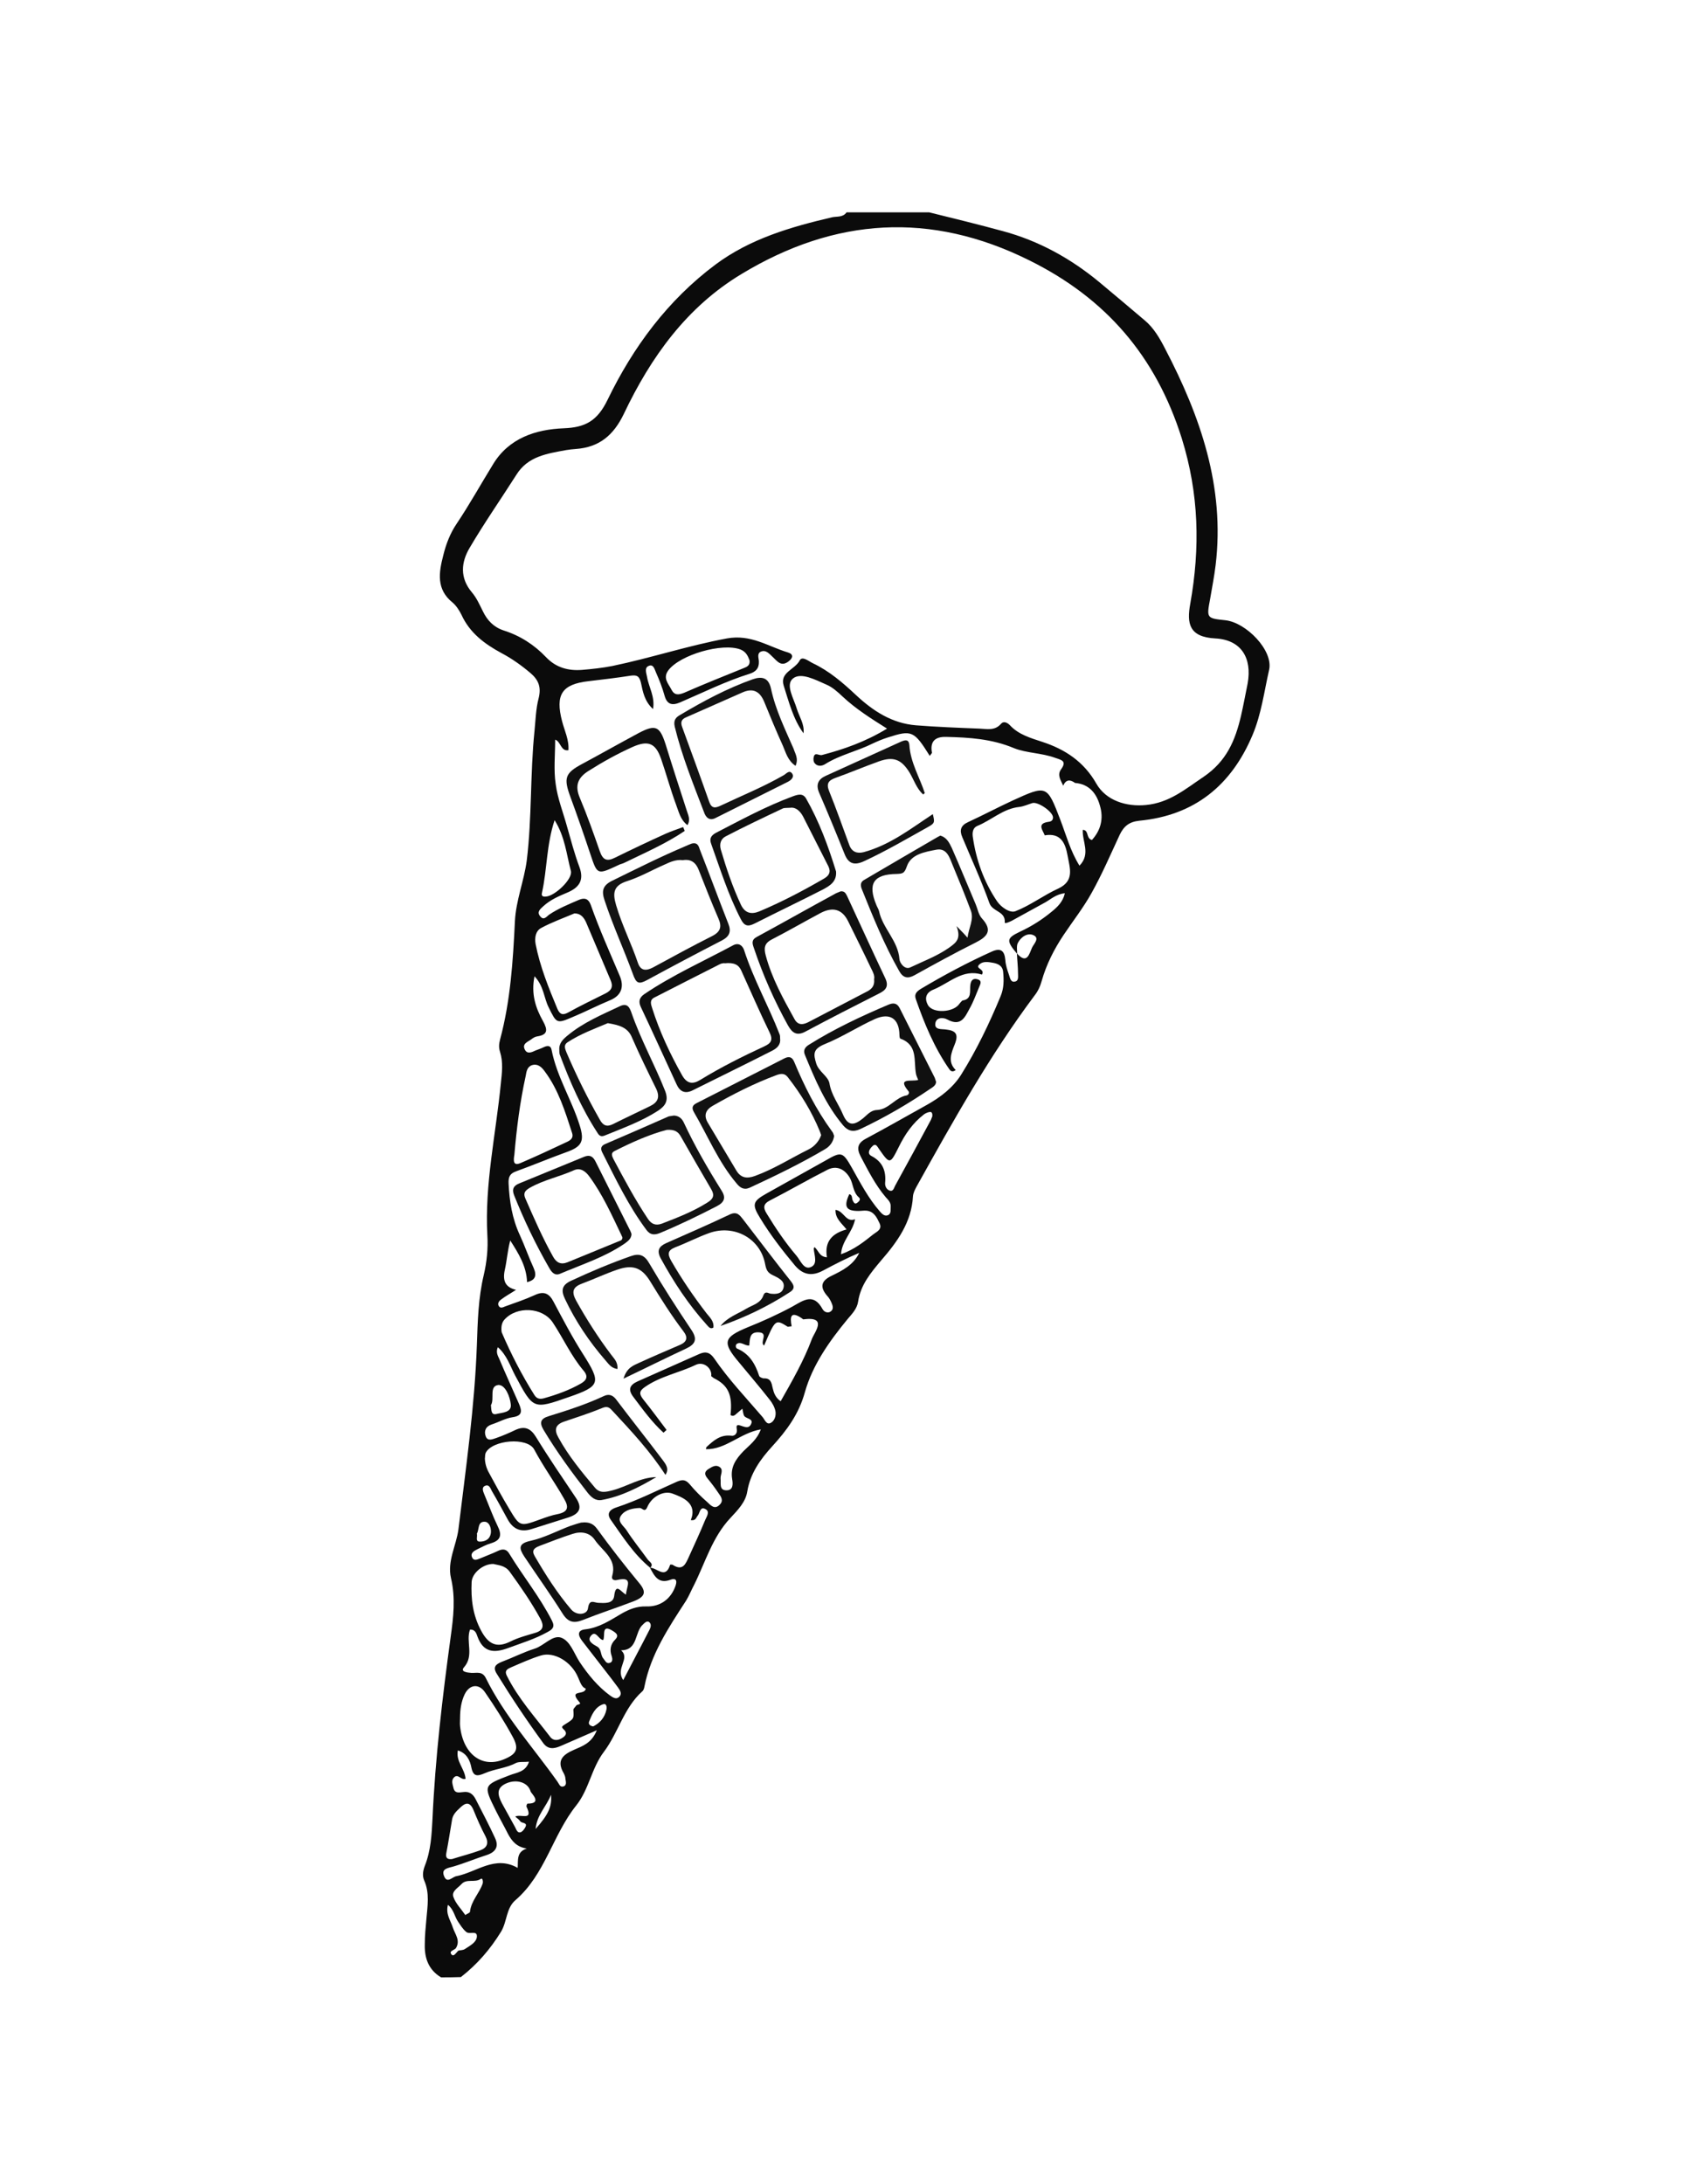 <?xml version="1.0" encoding="utf-8"?>
<!-- Generator: Adobe Illustrator 17.0.0, SVG Export Plug-In . SVG Version: 6.00 Build 0)  -->
<!DOCTYPE svg PUBLIC "-//W3C//DTD SVG 1.1//EN" "http://www.w3.org/Graphics/SVG/1.1/DTD/svg11.dtd">
<svg version="1.1" id="Layer_2" xmlns:x="http://ns.adobe.com/Extensibility/1.0/" xmlns:i="http://ns.adobe.com/AdobeIllustrator/10.0/" xmlns:graph="http://ns.adobe.com/Graphs/1.0/"
	 xmlns="http://www.w3.org/2000/svg" xmlns:xlink="http://www.w3.org/1999/xlink" xmlns:a="http://ns.adobe.com/AdobeSVGViewerExtensions/3.0/"
	 x="0px" y="0px" width="612px" height="792px" viewBox="0 0 612 792" style="enable-background:new 0 0 612 792;"
	 xml:space="preserve">
<path style="fill:#0B0B0B;" d="M160,717c-4.5-2.7-6-6.9-5.9-11.8c0-3.2,0.3-6.3,0.6-9.5c0.4-4.6,1.2-9.3-0.8-13.8
	c-0.8-1.8-0.4-3.7,0.2-5.3c2.2-5.5,2.5-11.3,2.8-17.1c1-22.1,3.6-44.1,6.6-66c1-7.1,1.8-14.1,0.1-21.3c-1.4-6.1,1.9-11.7,2.7-17.6
	c2.7-22.3,5.9-44.5,6.7-67c0.3-8.5,0.5-16.9,2.5-25.3c1.1-4.7,1.6-9.6,1.3-14.4c-1-18.6,3.1-36.7,4.9-55.1c0.4-3.8,0.9-7.6-0.3-11.4
	c-0.5-1.5-0.4-2.9,0-4.4c3.8-14.1,4.7-28.5,5.4-43c0.4-7.6,3.3-14.5,4.3-22c1.9-15.6,1.2-31.3,2.8-46.9c0.4-4,0.5-8.1,1.5-11.9
	c1-4,0-6.6-2.9-9.1c-3.3-2.8-6.8-5.3-10.6-7.3c-6.1-3.3-11.5-7.3-14.5-13.9c-0.8-1.6-1.9-3.3-3.2-4.4c-6-4.8-5-10.9-3.4-17.1
	c1-4.1,2.5-8,4.8-11.4c4.7-7,8.8-14.4,13.3-21.7c5.7-9.4,15.4-12.6,25.6-13c7.9-0.3,12.2-2.7,15.9-10.3
	c9.3-19.2,21.9-36.2,39.2-49.1c12.5-9.3,27.2-13.6,42.2-17.1c1.8-0.4,4,0.1,5.3-1.8c10,0,20,0,30,0c8.9,2.2,17.9,4.4,26.7,6.8
	c13,3.5,24.6,9.9,35,18.5c5.5,4.6,11,9.2,16.4,13.8c3.4,2.8,5.6,6.7,7.5,10.4c12.8,24.5,21.7,50.1,18.3,78.4
	c-0.5,4.1-1.3,8.2-2,12.3c-1.3,6.9-1.3,7,5.5,7.7c7.6,0.8,17.5,11,15.9,18c-1.8,7.9-2.8,16-6,23.6c-7.7,18.3-21.1,29.2-41.1,31.1
	c-3.7,0.4-5.6,2-7.1,5.1c-3.3,7.1-6.4,14.3-10.2,21.1c-3,5.4-6.8,10.2-10.2,15.3c-3.4,5.1-6.2,10.6-7.9,16.6
	c-0.5,1.9-1.4,3.8-2.6,5.3c-16.3,21.8-29.5,45.4-42.7,69.1c-0.6,1.1-1.3,2.4-1.4,3.7c-0.5,9.4-5.7,16.5-11.5,23.2
	c-3.8,4.5-7.5,8.9-8.4,15c-0.4,2.6-2.2,4.4-3.8,6.3c-6.6,8-12.7,16.6-15.5,26.5c-2.2,8-6.6,13.9-11.9,19.7c-4.2,4.6-7.9,9.7-9,16.3
	c-0.6,3.9-3.5,6.8-6.1,9.6c-6.6,7-9.1,16.1-13.2,24.3c-1,1.9-1.8,3.9-2.9,5.7c-6.3,9.7-12.8,19.4-15.1,31.1
	c-0.1,0.6-0.3,1.4-0.8,1.8c-6.7,6-8.7,15-13.9,21.9c-4.5,5.9-5.4,13.6-10,19.4c-8.6,10.7-11.3,25.1-22.1,34.4
	c-3.4,2.9-3,7.7-5.2,11.4c-4,6.5-8.7,11.9-14.6,16.5C164.7,717,162.3,717,160,717z M166.3,707.3c0.8-0.2,1.7-0.1,2.4-0.6
	c1.8-1.2,4.2-2.4,4.3-4.5c0.1-2.4-2.7-0.6-3.9-1.7c-1.3-1.1-2.1-2.5-3-3.8c-1.2-1.8-1.5-4.3-3.6-6c-0.9,3.4,1,5.7,1.8,8.3
	c0.8,2.4,2.8,4.6,1.1,7.4c-0.6,0.8-2.7,1-1.6,2.3C164.6,709.7,165.5,708,166.3,707.3z M390,283.9c-1.8-1.3-3.3-1.3-4.3,1
	c-0.8-1.9-2.3-3.8-0.8-5.9c2.2-3,0.3-3.4-2.1-4.2c-4.9-1.8-10.4-1.7-14.9-3.5c-8.1-3.4-16.3-3.9-24.7-4.1c-4-0.1-5.9,1.7-5.1,5.8
	c-0.3,0.4-0.5,0.7-0.8,1.1c-5.7-9.1-6.5-9.5-15.2-6.7c-1.9,0.6-3.8,1.4-5.5,2.2c-5.6,2.8-11.9,4.1-17.3,7.5
	c-1.1,0.7-2.7,0.9-3.7-0.3c-0.5-0.5-0.6-1.6-0.4-2.3c0.4-1.9,1.9-0.5,2.9-0.7c8-2.1,15.8-4.8,23.7-9.6c-5.9-3.7-11.4-7.2-16.1-11.6
	c-1.8-1.7-3.8-3.5-6-4.4c-3.9-1.7-9.1-4.5-12-2.2s0.3,7.3,1.4,11.1c0.9,2.9,2.8,5.5,2.4,8.8c-3.8-5.2-5.3-11.4-7.2-17.3
	c-1.5-4.8,4.1-5.8,5.8-9.1c0.9-1.8,3.3,0.3,4.8,1c5.9,2.8,10.8,7,15.6,11.5c6.2,5.8,13.1,10.3,21.8,11c7.6,0.6,15.3,0.9,23,1.2
	c2.7,0.1,5.6,0.9,7.9-1.8c0.9-1,2.2-0.4,3.1,0.5c3.2,3.5,7.6,4.7,11.8,6.1c8.3,2.7,15.1,7.2,19.6,15.1c3.5,6.2,10.9,8.5,18,7.8
	c8.5-0.8,14.2-5.7,20.9-10.2c8.4-5.7,11.5-13.2,13.6-22.1c0.9-3.9,1.6-7.8,2.4-11.7c1.7-9.3-2.3-15.9-11.7-16.4
	c-9.6-0.5-10.4-5.5-9.1-12.6c3.6-20.2,3.2-39.8-3.1-60c-9.4-29.8-27.6-50.8-55.3-64.5c-35.8-17.8-70.5-15.5-104.3,4.9
	c-20,12-33,30.2-42.8,50.8c-3.7,7.7-8.9,12.1-17.4,12.7c-1.2,0.1-2.3,0.2-3.5,0.4c-6.9,1.3-13.9,2.2-18.1,9
	c-5.6,8.8-11.6,17.4-16.9,26.4c-3.1,5.2-3.7,10.9,0.8,16.2c1.7,2,2.8,4.5,4,6.9c1.6,3.3,3.9,5.7,7.5,6.9c6,1.9,11.1,5.2,15.4,9.7
	c3.6,3.8,8.1,5,13.1,4.6c3.6-0.3,7.3-0.7,10.9-1.4c14-2.9,27.5-7.4,41.6-10c8.7-1.6,14.9,2.9,22.2,5.1c2,0.6,1.8,2,0.2,3.2
	c-2.7,2.1-4.1,0-5.8-1.6c-1.2-1.1-2.4-2.7-4.3-1.9c-1.5,0.7-0.7,2.4-0.7,3.6c0.1,2.5-1.2,3.7-3.3,4.4c-8.7,2.7-16.9,6.8-25.3,10.4
	c-2.8,1.2-4.7,0.8-5.6-2.4c-0.8-2.9-1.9-5.7-3.1-8.4c-0.5-1.1-0.9-3.1-2.5-2.5c-1.8,0.6-1.1,2.4-0.8,3.9c0.6,3.8,3,7.3,2.2,11.8
	c-3.1-2.8-3.7-6.3-4.4-9.6c-0.6-2.4-1.5-2.8-3.7-2.5c-5.1,0.8-10.2,1.4-15.3,2c-9.7,1.1-12.1,4.9-9.6,14.5c0.9,3.5,2.6,6.8,2.3,10.6
	l0.1-0.1c-2.9,0.6-2.8-3.1-4.9-3.8c0,5.6-0.6,11,0.2,16.2c0.7,5.2,2.7,10.2,4.1,15.3c1.4,4.9,2.7,9.9,4.5,14.7
	c1.8,4.9-0.2,7.5-4.5,9.3c-3.1,1.3-6.1,2.6-8.6,4.9c-1.1,1-2.5,2.1-1.1,3.7c1.3,1.6,2.3,0,3.3-0.7c3.3-2.2,7-3.7,10.7-5.3
	c2.1-0.9,3.5-0.4,4.3,1.8c3.1,8.8,6.9,17.2,10.5,25.7c1.6,3.7,0.9,7.1-3.5,8.9c-4.6,1.9-9,4.2-13.6,6.1c-5.8,2.5-5.8,2.3-8.7-3.6
	c-1.7-3.4-1.7-7.6-5.1-11.2c-1.3,6.4,0.4,11.5,3.1,16.3c1.7,3.1,1.8,4.9-2.1,5.5c-0.8,0.1-1.6,0.6-2.2,1.1c-1.3,0.9-3.4,1.6-2.3,3.7
	c0.9,1.8,2.6,0.9,3.9,0.3c1.1-0.4,2.2-0.8,3.2-1.3c1.2-0.5,2.3-0.5,2.6,1.1c1.9,9.7,7.3,18.1,10.2,27.4c1.8,5.7,0.8,7.7-4.9,9.7
	c-6.1,2.2-12,4.7-18.1,6.9c-2.3,0.8-2.9,2-2.8,4.4c0.3,6.5,1.3,12.8,4.1,18.8c1.8,3.9,3.2,8,5,11.9c1.2,2.8,0.6,4.4-2.4,5.1
	c-0.2-5.8-3.1-10.4-6.1-15.1c-1,3.7-1.2,7.3-2,10.8c-0.8,3.8,0.2,6.2,4.1,7.1c-1.8,1.2-3.7,2.2-5.4,3.5c-0.6,0.4-1.3,1.2-1,2.1
	c0.6,1.4,1.7,0.7,2.5,0.4c3.6-1.3,7.2-2.5,10.7-4.1c3.2-1.5,5.2-0.7,6.8,2.4c3.4,6.4,6.8,12.9,10.7,19c6.6,10.4,6.4,11.6-5.2,15.6
	c-12.9,4.5-12.8,4.5-19.4-7.8c-1.8-3.4-3-7.4-6.3-10.3c-0.8,1.8,0,3.1,0.5,4.2c2.3,5.5,4.8,10.9,7.2,16.4c1.1,2.6,1.2,4.3-2.4,4.8
	c-2.6,0.4-5,1.8-7.5,2.6c-2.2,0.7-2.9,2.4-2.2,4.3c0.7,2,2.6,1,3.9,0.6c2.3-0.8,4.6-1.8,6.9-2.9c3.3-1.5,5.5-0.6,7.4,2.5
	c4.6,7.5,9.6,14.8,14.5,22.1c2.5,3.7,1.3,5.8-2.6,7.1c-4.4,1.4-8.9,2.8-13.3,4.2c-3.9,1.3-6.8,0.2-8.8-3.4c-1.9-3.5-3.8-7-5.8-10.4
	c-0.5-1-1-2.5-2.5-1.8c-1.3,0.6-0.6,2.1-0.2,3.1c1.6,3.8,3,7.7,4.8,11.4c1.6,3.2,1.3,5.2-2.4,6.3c-1.7,0.5-3.4,1.4-5,2.2
	c-1.2,0.6-2.6,1.4-1.8,3c0.7,1.4,2,0.6,3.1,0.2c2.1-0.9,4.3-1.7,6.4-2.7c1.7-0.8,3-0.5,3.9,1c5,8.2,11.1,15.7,15.5,24.3
	c1.2,2.3,0.3,3.2-1.6,4.2c-4.5,2.5-9.4,4-14.3,5.8c-5.1,1.9-9,1.6-11.1-4.2c-0.4-1.1-0.8-2.6-2.7-2.5c-1.6,4.4,1.6,9.4-2.2,13.7
	c-1.4,1.6,1.2,1.9,2.7,2c1.9,0.1,3.9-0.7,5.2,1.8c6.8,13.8,17.2,25.2,26,37.6c0.6,0.8,0.9,2.1,2.1,1.8c1.5-0.4,0.9-1.9,0.8-2.9
	c0-0.6-0.3-1.3-0.6-1.9c-2.7-4.6-0.4-6.7,3.7-8.5c2.9-1.3,6.4-2.3,8.3-7.1c-5.1,2.2-9.1,4-13.1,5.7c-2.3,1-4.5,1.4-6.3-1
	c-6-8.2-11.6-16.6-16.9-25.2c-1.5-2.4-0.4-3.4,1.8-4.3c4-1.5,7.9-3.5,12-4.8c3.4-1.1,6.4-5,9.5-4c3.4,1.2,4.7,5.7,6.8,8.9
	c3.1,4.6,6.5,8.8,11,12.1c1,0.7,2.2,1.5,3.2,0.6c1.3-1.1,0.5-2.4-0.3-3.5s-1.6-2.1-2.4-3.2c-3.6-4.6-7.1-9.2-10.7-13.8
	c-1.5-2-1.7-3.8,1.3-4.1c5-0.6,9-3.3,13.1-5.7c2.8-1.6,5.6-2.7,8.9-2.6c5.2,0.2,9.1-2.8,10.7-7.6c0.7-2.1-0.2-2.7-1.8-2.1
	c-4.4,1.7-5.9-1.3-7.5-4.3c2.4-0.2,5.6,4.4,7.3-1.1c0-0.1,0.7-0.1,0.9,0c3.8,2.5,4.8-0.5,6-3.1c2-4.4,4-8.7,5.8-13.1
	c0.5-1.2,1.9-3.1,0.1-4c-2-1.1-2,1.5-2.8,2.4c-0.6,0.7-0.7,1.9-2.5,1.6c2.5-6.2-3.1-8.3-6.6-9.6c-3.1-1.2-7.5,0.9-9.2,4.9
	c-0.9,2.1-1.8,0.3-2.7,0.3c-2.5,0.1-5.2,0.6-6.7,2.6c-1.8,2.3,0.9,3.9,1.9,5.5c2.3,3.6,5.1,7,7.6,10.5c0.6,0.9,2.4,1.6,1,3.1
	c-6-4.9-10-11.3-14.4-17.5c-1.7-2.5,0.2-3.8,2.1-4.4c7.6-2.5,14.7-6.1,21.9-9.3c2.1-0.9,3.2-0.8,4.7,0.9c1.9,2.3,4,4.4,6.3,6.4
	c1.2,1.1,2.7,3,4.6,1c1.6-1.6,0.3-3.1-0.6-4.4c-1.2-1.8-2.5-3.5-3.9-5.2c-1.3-1.6-0.9-2.6,0.7-3.5c1-0.6,2.1-1.3,3.3-0.8
	c2.2,1,0.7,2.9,0.8,4.4c0.2,1.7-0.6,4.2,2,4.3c2.7,0.1,2.5-2.4,2.2-4.1c-0.7-4.3,1.3-7.2,4.1-10.1c2.2-2.2,4.9-4.1,6.3-7.9
	c-7.5,1.3-12.6,7.3-19.9,7.2c0.1-0.5,0.1-0.6,0.1-0.7c2.6-2.4,5.1-4.7,9.1-4.2c1.1,0.2,2.2-0.7,2-2.2c-0.1-0.8-0.4-1.9,0.9-1.6
	c1.6,0.4,3.4,1.6,4.3-0.5c0.9-2-2-1.8-2.6-3c-0.3-0.7-0.4-1.6-0.6-2.5c-0.9,0.8-1.5,1.3-2.1,1.8c-0.6,0.6-1.3,1.1-2.2,0.5
	c0.8-7.3-0.8-10.8-6.1-13.4c-0.3-0.2-0.6-0.5-0.9-0.7c0.4-2.8-2.7-5.5-5.6-4.1c-6,2.9-12.8,4.1-18.4,8c-2.2,1.5-2.2,2.6-0.6,4.6
	c2.9,3.6,5.6,7.3,8.4,11c-0.4,0.3-0.7,0.7-1.1,1c-4.2-3.8-7.5-8.4-10.9-12.9c-2.1-2.7-1.4-4.4,1.5-5.7c7.4-3.3,14.9-6.6,22.3-9.9
	c2.4-1.1,4-0.6,5.5,1.6c5.2,7.6,11.5,14.2,17.5,21.2c0.8,0.9,1.4,2.9,2.9,2.2s2.1-2.7,1.8-4.3c-0.3-1.5-1.2-3.1-2.2-4.3
	c-3.6-4.6-7.4-9-11.1-13.5c-6.1-7.2-5.5-9,3.2-12.6c5.5-2.2,11-4.7,16.2-7.5c4.1-2.3,7.7-5.1,11,0.9c0.6,1.1,2,1.6,3,0.8
	c1.1-0.8,0.7-2.1,0.2-3.2c-0.4-0.9-0.9-1.8-1.6-2.5c-2.7-3.2-2.1-5.4,1.7-7.2c3.9-1.9,7.9-3.9,10-8.3c-4.5,1.9-8.8,4.1-13.1,6.4
	c-3.9,2.1-7.2,1.7-10.2-1.8c-4.6-5.5-9-11.2-12.7-17.3c-3-4.9-2.7-6,2.5-8.9c7.1-4,14.2-7.9,21.3-11.9c5.7-3.3,6.2-3.2,9.5,2.6
	c3.1,5.5,6,11.1,10.2,15.9c0.7,0.8,1.7,1.9,3,1.3c1.2-0.6,0.8-2,0.9-3.1c0.1-1.5-0.9-2.4-1.8-3.4c-3.8-4.5-6.4-9.7-9.1-14.8
	c-1.5-2.9-1.1-4.8,1.9-6.4c7.5-4,14.8-8.2,22.2-12.3c4.8-2.7,9.3-6.1,12.3-10.8c5.7-9.1,10.3-18.7,14.4-28.6
	c1.2-2.9,1.2-5.8,0.9-8.8c-0.2-2.3-2-3-3.8-3.3c-1.6-0.3-3.5-0.6-4.8,0.6c-1.8,1.6,2.2,1.6,0.9,3.7c-6.9-2.2-11.7,3-17.5,5.4
	c-2.6,1-3.5,3-2.1,5.6c1.7,3.2,9.4,2.8,11.5-0.5c0.3-0.4,0.6-0.7,1-1.1c3.6-0.5,2.6-3.4,2.9-5.6c0.2-1.6,0.9-2.6,2.6-2.1
	c1.8,0.5,1,1.8,0.6,2.8c-1.1,2.6-2,5.2-3.4,7.7c-1.7,3.1-3.1,6.8-8.1,4.1c-1.6-0.9-4.2-0.8-4.4,1.5c-0.3,2.3,2.4,1.9,3.8,2.1
	c3.8,0.4,4.7,1.8,3.2,5.5c-1.2,3-2.6,6.3,0.4,9.2c-1.3,1-2,0.2-2.4-0.4c-5.4-7.8-9-16.5-12.1-25.4c-0.6-1.8,0.4-2.7,1.8-3.6
	c8.4-5,17-9.6,25.9-13.6c3.2-1.4,4.5-0.2,4.8,3.1c0.1,1.8,0.7,3.6,1.3,5.3c0.4,1.1,0.6,3,2.3,2.5c1.3-0.3,1-1.9,1-3
	c0-2.4-0.3-4.8-0.4-7.2c3.7,4.2,4.5,0.1,5.5-2.1c0.6-1.3,2.9-3.4,0.5-4.5c-2.2-1-4.6,0.7-5.7,2.9c-0.5,1.1-0.2,2.6-0.2,3.9
	c-4.1-4.9-3.9-5.7,1.1-8.1c4.1-1.9,7.9-4.3,11.4-7.2c2.1-1.7,4.1-3.6,4.8-6.7c-3.1,0.3-5,2.1-7.1,3.3c-4.1,2.2-8.1,4.5-12.2,6.7
	c-0.8,0.4-2.6,1.2-2.5,0.6c0.3-4.2-4.5-3.8-5.6-7.1c-2.9-8.1-6.5-15.9-9.8-23.8c-1.1-2.5-0.6-4.3,2.1-5.5c5.4-2.5,10.7-5.3,16.1-7.8
	c12.5-5.7,12.5-5.7,17.4,7.1c2.1,5.5,3.6,11.2,6.9,16.5c4.2-4.3,0.9-8.8,1.2-13c2.3,0.1,1.1,3.1,3.3,3.7c3.3-3.6,4.3-7.9,2.9-12.5
	C397.8,287.7,395.1,284.3,390,283.9z M287.2,480.9c-0.5,0.1-0.9,0.1-1.4,0.2c-4.5-2.8-4.5-2.8-8.6,6.8c-1.8-1.1,1.9-4.7-2.1-4.8
	c-3.4-0.1-3,2.7-3.3,4.8c-1.7,0.1-3-1.6-4.5-0.6c-0.6,0.4-0.4,1.5,0.1,1.7c4.5,1.9,6.6,5.6,8,9.9c0.1,0.4,1.1,0.9,1.7,0.9
	c2.5-0.1,2.8,1.6,3.2,3.5c0.4,1.7,1,3.5,2.9,4.8c4.2-7.4,8.4-14.7,11.3-22.5c0.9-2.5,6-8.4-3.1-7.2c-0.1,0-0.3-0.2-0.4-0.3
	C286.8,475.2,286.5,477.5,287.2,480.9z M379,302.9L379,302.9c-0.7-1.9-3-4.3,1.4-4.9c0.9-0.1,1.6-0.5,1.6-1.6c0-2-5.4-5.8-7.5-5.2
	c-1.6,0.5-3.1,1.2-4.7,1.4c-5.9,0.6-10.1,4.8-15.3,6.9c-1.6,0.7-1.8,2.4-1.6,3.9c1.2,8.4,4,16.3,8.8,23.4c1.5,2.2,4.7,4.4,6.7,3.6
	c5.4-2.1,10.2-5.8,15.5-8.2c6-2.8,4.2-7.4,3.4-11.9C386.5,305.8,384.9,301.9,379,302.9z M300,455.9c-1-5.8,2-8.7,7.1-10.1
	c-1.8-2.3-4.1-3.9-4-7.1c3.1,0.4,3.7,4.7,7.1,3.4c-0.9,4.7-4.8,7.8-5.1,12.7c4.8-1.7,8.3-4.5,11.8-7.3c1.2-0.9,3.2-1.7,2.2-3.9
	c-1-2.1-2-4.3-4.7-4.6c-1-0.1-2,0.1-3,0.1c-4.5,0-5.4-1.6-3.3-6.1c1.3,0.3,0.8,1.6,1.3,2.4c0.3,0.5,0.6,1.4,1.5,0.8
	c0.7-0.5,1.5-1.3,0.7-2c-2.2-1.9-2-4.8-3.3-7.1c-1.8-3.1-4.7-4.6-8-3c-7.1,3.6-14,7.6-21,11.2c-2.4,1.2-2.5,2.6-1.2,4.7
	c3.3,5.4,6.8,10.6,10.9,15.4c1.4,1.7,2.6,5,5,4.1c2.8-1,1.4-4.3,1.2-6.7c0-0.2,0.2-0.4,0.3-0.6C297,453.5,297.2,455.7,300,455.9z
	 M208.4,331.2c-4,1.7-8.2,3.2-12.1,5.3c-2,1.1-2.4,3.5-2,5.8c1.6,8.2,4.7,15.8,7.9,23.5c0.8,1.8,1.7,2.5,3.8,1.4
	c4.5-2.5,9.1-4.7,13.7-7c2.2-1.1,2.8-2.5,1.8-4.8c-3-7-5.9-14-8.9-21C211.8,332.7,210.7,331.2,208.4,331.2z M181.9,481.8
	c0,0.3,0,0.8,0.1,1.3c3.4,7.9,7.3,15.5,11.9,22.8c0.9,1.4,2.1,1.5,3.5,1.1c4.6-1.3,9.1-2.9,13.3-5.3c2.1-1.2,2.8-2.6,1-4.7
	c-4.5-5.3-7.4-11.8-11.2-17.5c-3.7-5.5-13-6-17.5-1C182.3,479.3,181.9,480.3,181.9,481.8z M175.9,528.9c0.1,2.4,0.9,4.2,1.9,5.9
	c2.2,4.1,4.4,8.1,6.8,12.1c4,6.7,4,6.7,11.2,4.1c2.2-0.8,4.4-1.6,6.6-2c3.8-0.8,4-2.6,2.2-5.6c-3.4-6-7.5-11.6-10.8-17.8
	c-2.5-4.6-15.2-3.5-17.6,1.2C175.9,527.5,176,528.4,175.9,528.9z M212.5,612.3c-1.5-0.5-2-2.3-2.8-4.1c-2.4-5.7-8.7-9.4-13.5-7.9
	c-3.6,1.1-7.1,2.7-10.6,4.2c-1.3,0.6-2.8,1.1-1.7,3.2c4.1,8.2,10.2,14.9,15.7,22.1c1.1,1.5,2.9,1.4,4.5,0.3c1.4-0.9,1.7-1.9,0.3-3.1
	c-1-0.9-0.2-1.2,0.5-1.7c3.4-2.1,3.3-2.1,3.1-5.3c0-0.5,0.7-1,1-1.5c0.3-0.6,2.2-0.3,1.1-1.4C206.1,612.4,212.2,614.9,212.5,612.3z
	 M179,567.1c-3.6-0.1-7.7,3.2-7.9,6.5c-0.3,6.2,0.4,12.1,3.5,17.8c2.6,4.8,5.6,6.3,10.6,3.8c2.8-1.4,5.9-2.2,8.9-3.1
	c3.1-0.9,3.3-2.6,1.9-5.2c-3.3-6-7.1-11.5-11.1-17C183.2,567.6,180.9,567.6,179,567.1z M186.6,418.7c-0.4,2.3-0.4,4.2,2.3,3
	c5.6-2.4,11.2-5,16.7-7.6c1.3-0.6,2.6-1.4,1.9-3.4c-2.5-7.7-4.9-15.5-9.8-22.1c-1-1.4-2.4-3-4.6-2.4c-1.9,0.6-2.1,2.3-2.4,4
	C188.6,399.7,187.4,409.4,186.6,418.7z M168.9,645c-1.7,0.6-2.7-2-4.2-0.5c-1.1,1.1-0.5,2.5-0.2,3.8c0.5,2.2,2.2,1.6,3.6,1.5
	c2.2-0.3,3.5,0.8,4.4,2.5c2.4,4.7,4.9,9.4,7.1,14.2c1.4,3,0.3,5-2.9,6.1c-4.1,1.3-8.1,3-12.2,4.2c-2.1,0.6-4.5,0.8-3.4,3.5
	c1.1,2.8,2.9,0.3,4.5,0c7.3-1.4,13.9-7.7,22.2-3c0.2-2.8-0.5-5.8,3.3-7c-3.7-0.6-5.4-2.7-6.8-5.3c-1.4-2.8-3-5.6-4.4-8.4
	c-4.6-9.3-4.6-9.2,5-12.9c2.5-1,5.8-1.1,7-4.9c-1.9,0.2-3.6-0.1-4.8,0.5c-3.6,1.9-7.7,2.1-11.3,3.7c-2.6,1.1-4.1,1.3-4.8-2.1
	c-0.5-2.6-1.7-5.2-4.9-6.2C165.3,638.7,168.6,641.3,168.9,645z M166.9,622.9c0,1-0.1,2,0,3c1.1,10.2,8,15.4,16,12
	c4.6-1.9,5.5-3.8,3-8.3c-3-5.5-6.4-10.8-9.9-15.9c-2.2-3.3-5.6-3-7.4,0.6C167.3,617,166.9,619.9,166.9,622.9z M271.9,239.4
	c-0.6-1.6-1.3-3.1-3.3-3.9c-6.6-2.5-21.8,1.9-26.1,7.5c-2.2,2.9,0,4.9,1.1,7.1c1.1,2.1,2.6,1.9,4.6,1.1c7.1-3.1,14.3-6,21.5-8.9
	C271,241.8,272.2,241.3,271.9,239.4z M164,674.1c3.5-1.1,7-2,10.3-3.2c2.4-0.9,3.1-2.6,1.8-5.1c-1.6-3-3-6.2-4.3-9.4
	c-1.4-3.4-3.1-2.7-5.1-0.7c-1.2,1.1-2.4,2.3-2.7,4.1c-0.7,4.1-1.3,8.1-2.1,12.2C161.6,673.7,162.3,674.3,164,674.1z M338.2,404.9
	c0.1-0.8,0-1.7-0.7-1.7s-1.6,0.4-2.2,0.8c-4.2,3.2-7,7.3-9.3,12c-3.1,6.2-3.2,6.2-7,0.8c-0.8-1.1-1.3-2.6-2.8-0.9
	c-1,1.1-1.6,2.5,0,3.3c4,2.1,5.3,5.4,4.9,9.7c-0.1,1.2,0.5,2.4,1.6,2.8c1.3,0.5,1.6-0.9,2-1.7c4.4-8,8.7-15.9,13-23.9
	C337.9,405.7,338,405.2,338.2,404.9z M201.2,297.4c-3,9-2.7,17.9-4.6,26.4c-0.3,1.2,0.5,1.4,1.4,1.3c3.2-0.1,9.9-6.4,9.1-9.3
	C205.5,309.8,205,303.5,201.2,297.4z M186.9,658.7c2-1.1,6.7,1.8,4.1-3.6c-0.1-0.3,0.2-1.1,0.4-1.1c5.6,0,1.2-3.8,1.1-4.4
	c-1-3.4-5.1-4.5-8.7-3c-4,1.7-3.2,4.4-1.7,7.3c1.6,2.9,3.2,5.8,4.8,8.7c0.4,0.8,0.8,2.1,1.9,1.8c0.7-0.2,1.3-1,1.7-1.7
	c1.1-1.9-1-1.5-1.7-2.2C188.4,659.9,187.8,659.4,186.9,658.7z M168.8,694.4c0.7-0.5,1.7-0.8,1.7-1.2c0.4-3.9,3.4-6.7,4.6-10.2
	c0.2-0.7,0-2.2-0.7-1.7c-2.2,1.5-5.1-0.2-7,1.9c-1.3,1.4-3.7,2.6-2.9,4.7C165.3,690.2,167.3,692.2,168.8,694.4z M226.1,609.2
	c3.4-6.6,6.6-12.5,9.6-18.4c0.4-0.8,0.7-2-0.3-2.7c-0.8-0.4-1.5,0.3-2.1,0.9c-3.2,2.7-1.7,9.4-8,9.4
	C228.8,601.5,223.1,604.9,226.1,609.2z M218.8,594.7c-1.7-0.2-2.6-3.7-4.4-1.6c-1.6,1.9,0.7,3.1,2.3,4c1.6,1,1.1,3.1,2.2,4.3
	c0.6,0.7,1,1.9,2.2,1.6c1.3-0.3,1.1-1.6,0.8-2.5c-0.8-2.3-0.4-4.3,1.2-5.9c1.4-1.4,0.8-2.2-0.6-3.1
	C217.9,588.5,219.7,593.3,218.8,594.7z M178.1,509.5c0.2,1.6-0.1,3.8,2.1,3.2c2-0.5,5.5-0.5,5.1-3.5c-0.3-2.8-2-7.1-4.5-7
	C177.3,502.6,179.5,507.3,178.1,509.5z M215.2,626c2.4-1.2,4.2-3.2,4.8-6.1c0.2-1,0-2.4-1.3-1.9c-2.8,1-4,3.7-5,6.3
	C213.4,625.1,213.9,625.8,215.2,626z M173,556.1c0.3,1.1-0.7,2.9,1.1,2.9c2.1,0,3.8-1,4-3.4c0.1-1.8-0.7-3.8-2.3-3.8
	C173.2,551.7,173.9,554.6,173,556.1z M194.3,663.2c4.5-5.1,6-8,5.6-12.4C198.1,655.3,194.8,658,194.3,663.2z"/>
<path style="fill:#0F0F0F;" d="M283,376.5c0.3,2.2-1,3.5-2.7,4.4c-9.6,4.9-19.3,9.6-28.9,14.4c-2.9,1.5-4.8,0.5-6-2.2
	c-4.3-9.3-8.5-18.6-12.9-27.9c-1-2.1-0.5-3.5,1.2-4.7c10.2-6.9,21.4-11.9,32.2-17.7c2-1.1,3.4,0,4,1.6c3.4,10.6,8.9,20.3,12.9,30.6
	C283,375.5,283,376,283,376.5z M262.8,349.3c0.3-0.1-0.8-0.1-1.6,0.3c-8,4-15.9,8.1-23.8,12.1c-1.8,0.9-1.3,2.4-0.8,3.9
	c2.7,8.5,6.5,16.6,10.9,24.4c1.7,2.9,3.7,3.3,6.5,1.6c7.5-4.6,15.3-8.5,23.3-12.2c2.4-1.1,3.2-2.3,1.9-5c-3.6-7.4-6.9-15-10.3-22.5
	C268,349.9,266.4,348.9,262.8,349.3z"/>
<path style="fill:#101010;" d="M305,323.2c1.5-0.1,1.8,0.8,2.3,1.7c4.6,9.9,9.1,19.8,13.8,29.7c1.5,3.1,0.2,4.5-2.3,5.7
	c-8.9,4.5-17.7,9-26.5,13.7c-3.1,1.7-4.8,0.7-6.4-2.1c-5-9-9.1-18.3-12.4-28.1c-0.6-1.7-1-3,1.1-4.1c9.6-5.2,19.1-10.6,28.7-15.8
	C303.9,323.6,304.6,323.4,305,323.2z M317.1,355.1c0.3-1.3-0.4-2.6-1.1-4c-2.7-5.7-5.5-11.3-8.3-17c-2.2-4.5-5.6-5.3-9.9-3.1
	c-6,3.2-11.9,6.6-17.9,9.7c-2.7,1.4-2.8,3.2-2.1,5.8c2.2,8.2,6.3,15.6,10.4,23c1.4,2.6,3.5,2,5.5,0.9c6.8-3.5,13.5-7.1,20.3-10.6
	C315.7,359,317.4,357.9,317.1,355.1z"/>
<path style="fill:#121212;" d="M302.6,411.9c-0.3,2.2-1.6,3.8-3.3,4.8c-8.8,5.2-18.1,9.7-27.4,14c-2.1,0.9-3.5-0.1-4.7-1.6
	c-6.6-7.8-10.4-17.2-15.5-25.9c-0.9-1.6-0.4-2.5,1-3.2c10.6-5.4,21.2-10.8,31.8-16.2c1.6-0.8,2.8-0.7,3.6,1.2
	c3.7,8.9,8,17.4,13.7,25.2C302.2,410.6,302.4,411.3,302.6,411.9z M297.9,411.6c-0.2-0.5-0.3-1-0.5-1.4c-2.9-7.1-6.9-13.6-11.6-19.6
	c-1.1-1.4-2.3-1.4-4-0.8c-8.1,3-15.8,6.9-23.3,11.2c-2.6,1.5-3.3,3.6-1.6,6.3c3.4,5.7,6.8,11.4,10.2,17.1c1.6,2.7,3.8,3.1,6.8,2
	c6.9-2.5,13.1-6.5,19.6-9.7C295.4,415.7,297.1,413.9,297.9,411.6z"/>
<path style="fill:#0F0F0F;" d="M248.4,301.3c-6.8,4.6-14.4,7.9-21.8,11.5c-0.7,0.4-1.6,0.5-2.3,0.9c-7.7,3.6-7.6,3.6-10.2-4.2
	c-2.3-6.9-4.7-13.8-7.2-20.6c-2.5-6.8-1.9-8.6,4.3-11.9c6.9-3.7,13.6-7.5,20.5-11.2c6.1-3.2,7.6-2.5,9.7,3.9
	c2.5,8.1,5.1,16.1,7.7,24.1c0.5,1.7,1.5,3.3,0.3,5.4c-2.6-1.9-3.2-5-4.2-7.6c-2-5.4-3.5-11-5.4-16.5c-2-5.7-4.7-6.7-10.2-4.3
	c-5.6,2.5-11,5.5-16.2,8.8c-3.8,2.4-4.9,5.3-3.1,9.6c2.7,6.4,5,12.9,7.3,19.5c1.1,3.1,2.5,3.8,5.5,2.3c6.1-3,12.2-5.9,18.4-8.7
	c2-0.9,4.2-1.6,6.3-2.4C248.1,300.4,248.2,300.9,248.4,301.3z"/>
<path style="fill:#131313;" d="M250.9,305.9c2.3-0.6,2.6,1.1,3,2.2c3.5,8.9,6.8,17.9,10.3,26.8c1.2,2.9,0.4,4.7-2.3,6.1
	c-9.1,4.7-18.2,9.5-27.2,14.4c-3,1.6-3.9,1.2-5.1-2.2c-3.3-9-7.3-17.7-10.3-26.8c-1.1-3.3-0.7-5.3,2.7-7c8.8-4.3,17.5-8.7,26.5-12.5
	C249.4,306.5,250.3,306.1,250.9,305.9z M247.7,311.9c-2.3-0.3-4.5,0.6-6.6,1.6c-4.6,2-8.9,4.5-13.6,6c-5,1.6-5.3,4.3-4,8.7
	c2.1,7.2,5.5,13.8,7.9,20.9c1,3,3,3,5.5,1.7c7.2-3.9,14.3-7.8,21.5-11.4c3.1-1.6,3.5-3.5,2.2-6.4c-2.5-5.8-4.8-11.6-7.1-17.5
	C252.5,312.9,250.8,311.4,247.7,311.9z"/>
<path style="fill:#131313;" d="M341.1,303c2.3,0.6,3.3,2.6,4.2,4.5c3,6.8,5.8,13.7,8.7,20.5c0.7,1.7,1,3.7,2.2,5
	c4.1,4.5,1.9,6.7-2.5,8.9c-7.4,3.7-14.7,7.7-21.9,11.7c-2.5,1.4-4.2,1-5.6-1.5c-5.4-9.5-9.5-19.6-13.6-29.8c-0.6-1.6-0.3-2.6,1-3.3
	c8.7-5.1,17.4-10.2,26.2-15.3C340.1,303.5,340.6,303.3,341.1,303z M351,340c0.4-3.5,2.4-6.6,1.2-9.8c-2.1-5.6-4.3-11-6.6-16.5
	c-1.1-2.7-2.1-6.3-5.9-5.6c-4.1,0.8-9.2,1.6-10.7,6c-0.9,2.6-1.5,2.7-3.7,2.8c-8.4,0.1-10.6,3.5-7.4,11.2c0.3,0.8,0.8,1.5,1,2.3
	c1.3,6.2,6.9,10.7,7.4,17.4c0.1,1.4,1.9,3.9,3.9,3c4.8-2.3,9.8-4.1,14.3-7.3c2.5-1.8,4.2-3.2,2.5-7.7C349.1,337.9,350,338.9,351,340
	z"/>
<path style="fill:#101010;" d="M339.6,392.3c-0.1,1.3-1.2,1.9-2.1,2.5c-8.1,5.5-16.5,10.4-25.4,14.6c-2.6,1.2-4.5,0.7-6.2-1.3
	c-6.4-7.6-10.2-16.6-13.9-25.6c-0.7-1.6,0-2.8,1.5-3.7c9.1-5.7,18.9-10.3,28.8-14.5c1.7-0.7,3.1-0.7,4.1,1.3
	c4.2,8.4,8.5,16.8,12.7,25.2C339.3,391.3,339.4,391.8,339.6,392.3z M333.1,391.6c-0.4-1-0.7-1.6-0.8-2.2c-0.9-4.7,0.8-10.5-5.7-12.8
	c-0.2-0.1-0.3-0.8-0.3-1.3c-0.1-6-3.5-8.2-8.9-5.8c-6.2,2.8-12,6.6-18.2,9.1c-4.4,1.8-4.1,3.7-3.1,7c0.9,3,4.3,4.6,4.8,7.2
	c0.7,4.3,3.3,7.5,4.9,11.3c1.9,4.5,4.2,3.9,7.3,1.4c1.5-1.2,2.7-2.9,5-3c4.4-0.2,6.7-4.6,10.8-5.3c0.6-0.1,1.2-1,0.6-1.6
	C325.4,390.6,330.6,392.3,333.1,391.6z"/>
<path style="fill:#131313;" d="M288.6,277.7c-2.9-2-3.5-4.8-4.6-7.3c-2.4-5.3-4.6-10.6-6.8-16c-1.6-3.8-4.1-5-7.9-3.3
	c-6.8,3-13.6,6-20.4,9c-1.7,0.7-2.1,1.8-1.4,3.6c3.3,9,6.6,18,9.8,27.1c0.9,2.5,2.3,2.2,4.2,1.3c7.6-3.6,15.5-6.8,22.8-11
	c0.9-0.5,2-2,3-0.7s-0.3,2.5-1.5,3.1c-8.7,4.4-17.5,8.7-26.2,13.1c-2.3,1.2-3.6-0.3-4.2-2.1c-3.9-10.2-8-20.3-10.6-30.9
	c-0.6-2.5,0.4-3.5,2-4.4c8.4-5,17-9.6,26.3-12.9c3.2-1.1,5.7-0.7,6.6,3.4c1.6,7.6,5.1,14.7,8.2,21.8
	C288.4,273.2,289.8,275,288.6,277.7z"/>
<path style="fill:#101010;" d="M303.3,316c0.3,3.7-2.3,5.2-4.7,6.5c-8.2,4.2-16.6,8.2-24.9,12.4c-2.4,1.2-3.7,0.9-5-1.7
	c-4.5-8.7-7.4-18-10.7-27.2c-0.7-1.9-0.1-3,1.7-4c9.1-4.7,18.1-9.6,27.8-13.2c1.9-0.7,3.7-1.3,4.9,0.7
	C297.2,297.9,300.5,306.9,303.3,316z M286.7,292.9c-1.3,0.1-2,0-2.6,0.2c-7,3.3-14,6.6-20.9,10.2c-1.7,0.9-2.3,2.7-1.7,4.8
	c2,6.8,4.3,13.6,7.3,20c1.4,2.9,3.6,3.6,6.6,2.4c8.1-3.4,15.9-7.5,23.5-11.9c1.9-1.1,2.6-2.4,1.6-4.5c-3.1-6-6.1-12.1-9.2-18.1
	C290.2,294,288.6,292.6,286.7,292.9z"/>
<path style="fill:#121212;" d="M202.9,380.7c-0.2-2.5,1.5-4,3.1-5.3c5.7-4.7,12.4-7.5,19-10.6c2.6-1.2,3.4,0.6,4,2.2
	c3.4,9.9,8.5,19,12.3,28.6c1.3,3.4,0.2,5.3-2.5,7.1c-6,3.9-12.7,6.3-19.3,9c-1.4,0.6-2.1,0.2-2.8-1c-5.8-8.9-10-18.6-13.7-28.5
	C202.9,381.7,202.9,381.2,202.9,380.7z M220.5,371c-4.7,2-10,3.9-14.7,7c-1.4,1-0.8,2.3-0.3,3.6c3.6,8.4,7.6,16.5,12.1,24.4
	c1.2,2.2,2.6,2.7,4.8,1.6c4.4-2.2,8.9-4.3,13.4-6.5c2.9-1.4,3.7-3.3,2.2-6.4c-3-6.1-6-12.2-8.7-18.4
	C227.8,372.5,224.6,371.7,220.5,371z"/>
<path style="fill:#0F0F0F;" d="M229.1,447.5c-0.1,1.8-1.5,2.7-2.6,3.5c-7.2,4.9-15.4,7.5-23.4,10.9c-2,0.8-3.1-0.8-3.9-2.2
	c-4.9-8.5-9.1-17.3-12.7-26.3c-0.9-2.3-0.1-3.5,1.9-4.3c7.8-3.2,15.6-6.4,23.4-9.6c1.9-0.8,3.1-0.4,4.1,1.4
	c4.2,8.4,8.5,16.9,12.7,25.3C228.8,446.6,229,447.1,229.1,447.5z M225.8,448.7c-0.1-0.3-0.3-0.6-0.4-0.9
	c-3.5-7.3-6.8-14.7-11.6-21.2c-1.3-1.8-3.2-3.3-5.5-2.3c-5.3,2.4-11,3.5-16.1,6.4c-1.7,1-2.5,1.9-1.6,3.9c3.1,7.1,6.2,14.2,10,21
	c1.2,2.2,2.8,3.1,5.3,2.1c6.1-2.5,12.2-5,18.3-7.5C224.8,449.9,225.8,449.9,225.8,448.7z"/>
<path style="fill:#131313;" d="M244.5,404.5c1.7,0.1,2.8,1,3.5,2.4c4,8.6,8.7,16.7,13.7,24.7c1.7,2.6,1.2,4.3-1.7,5.8
	c-6.8,3.5-13.6,6.8-20.6,9.7c-2,0.8-3.5,0.7-4.8-1c-6.6-8.8-11.3-18.7-16.2-28.4c-0.6-1.3-0.3-2.2,1-2.8c7.7-3.3,15.5-6.7,23.2-10.1
	C243.1,404.7,243.8,404.6,244.5,404.5z M241.9,409.7c-6.2,1.6-12.7,4.5-19,7.7c-1.4,0.7-0.9,1.8-0.3,3c3.9,7.3,7.8,14.6,12.4,21.5
	c1.3,2,2.9,2.6,5.1,1.8c5.7-2.2,11.4-4.4,16.6-7.7c2.1-1.3,2.6-2.6,1.3-4.8c-3.7-6.3-7.3-12.6-10.9-18.9
	C246.1,410.4,244.8,409.5,241.9,409.7z"/>
<path style="fill:#131313;" d="M224,496.4c-2.4-0.3-3.3-2-4.5-3.3c-5.8-6.7-10.7-14-14.5-22c-1.5-3.1-1.3-5.1,2.2-6.7
	c7.1-3.3,14.2-6.3,21.6-8.9c3.1-1.1,5-0.5,6.8,2.7c4.8,8.2,9.9,16.1,15.2,24c2.3,3.4,1.5,5.2-1.9,6.8c-7.3,3.4-14.5,7-22.7,10.9
	c1.2-4.1,3.7-4.8,5.8-5.8c4.8-2.2,9.7-4.3,14.6-6.4c2.6-1.1,3.1-2.7,1.3-5c-4.4-5.8-8.3-12-12.1-18.2c-3.1-5-6.4-6-11.9-4.1
	c-4.4,1.5-8.6,3.5-12.9,5.1c-3.4,1.3-3.6,3.1-2,6.1c3.8,6.8,8,13.4,12.7,19.6C222.7,492.6,224.2,493.8,224,496.4z"/>
<path style="fill:#101010;" d="M210.8,552.1c3.5-0.4,4.8,0.9,5.9,2.4c4.8,6.6,9.8,13,15,19.3c3,3.5,2.4,5.2-2,6.9
	c-6,2.3-12.2,4.3-18.2,6.7c-3.3,1.3-5.4,0.9-7.4-2.3c-4.4-7-9.3-13.8-13.9-20.7c-1.9-2.9-2.3-4.7,2.3-5.7c5-1.1,9.6-3.6,14.4-5.4
	C208.6,552.7,210.4,552.2,210.8,552.1z M227.1,578.2c0.1-2.8,2.9-6.7-3.2-5.3c-1.2,0.3-2.2-0.2-1.8-1.5c1.8-6.2-3.6-9-6.3-13
	c-1.9-2.8-5.1-3.2-8.1-2.2c-4.1,1.3-8.1,2.9-12.1,4.4c-1.7,0.7-2.9,1.5-1.6,3.7c3.9,6.7,8.1,13.3,13.2,19.3c2.1,2.4,5.8,1.9,6.1-0.4
	c0.5-3.5,2.1-2.1,3.7-2c2.3,0.1,5.4,0.4,5.8-2.4C223.4,573.6,225.2,577.3,227.1,578.2z"/>
<path style="fill:#121212;" d="M261.4,480.8c2.4-3.1,6.1-4.3,9.4-6.3c2.2-1.3,5.1-1.9,6.1-4.7c0.7-1.9,1.8-0.8,2.7-0.7
	c1.9,0.2,4,0.1,4.6-2c0.7-2.4-1.4-3.5-3.2-4.4c-1.9-0.9-2.9-1.4-3.4-4.2c-1.7-9.5-11.3-14.6-20.3-11.4c-4.2,1.5-8.2,3.6-12.4,5.2
	c-2.7,1.1-2.8,2.4-1.4,4.9c3.8,6.6,8.1,12.9,12.8,19c1.2,1.5,2.8,2.9,2.5,5.2c-1.2,0.7-1.8-0.4-2.4-1c-6.6-7.3-12-15.5-16.7-24.1
	c-1.5-2.8-0.7-4.3,1.9-5.5c7.7-3.4,15.5-6.8,23.1-10.4c2.7-1.3,3.7,0.3,4.9,1.8c5.8,7.5,11.5,15.1,17.4,22.5c1.5,1.9,1,3-0.7,4
	C278.6,473.7,270.3,477.7,261.4,480.8z"/>
<path style="fill:#131313;" d="M334.9,288.1c-2.4-2.2-3.3-5.2-4.9-7.9c-3-4.9-5.9-6-11.2-4.1c-5.3,1.9-10.5,4.1-15.8,6
	c-2.5,0.9-3.3,2.1-2.2,4.8c2.6,6.4,4.9,13,7.3,19.5c0.9,2.5,2.8,3.2,5.2,2.6c9.6-2.6,17.2-8.6,25.1-13.8c0.7,2.9,0.8,3.3-1.8,4.7
	c-7.7,4.3-15.2,8.7-23.2,12.4c-3.5,1.6-5.6,0.9-7-2.6c-3-7.5-6.1-15-9.3-22.4c-1.2-2.9-0.2-4.8,2.5-6c9-4.1,18.1-8.2,27.1-12.3
	c1.6-0.7,3-1.1,3.2,1.2c0.4,6.3,3.7,11.6,5.6,17.4C335.3,287.7,335.1,287.9,334.9,288.1z"/>
<path style="fill:#131313;" d="M238.1,535.6c-6.3,3.7-12.6,7-19.8,8.3c-2.3,0.4-3.8-1-5.1-2.6c-5.7-7.3-11.2-14.8-16-22.8
	c-1.6-2.7-1.1-4.1,1.9-5c6.8-2.1,13.6-4.3,20-7.3c1.7-0.8,3.1-0.4,4.3,1.1c5.6,7.4,11.4,14.7,17,22.1c1.1,1.5,2.5,3.2,1,5.4
	c-5.5-8.5-12.3-15.8-19.1-23.1c-1-1.1-1.8-2-3.7-1.2c-4.6,1.9-9.3,3.4-14,5c-3.2,1.1-3.6,3-2,5.8c3.6,6.6,8.4,12.4,13.2,18.1
	c1.8,2.2,4,1.6,6.4,1C227.5,539,232.3,535.7,238.1,535.6z"/>
</svg>
